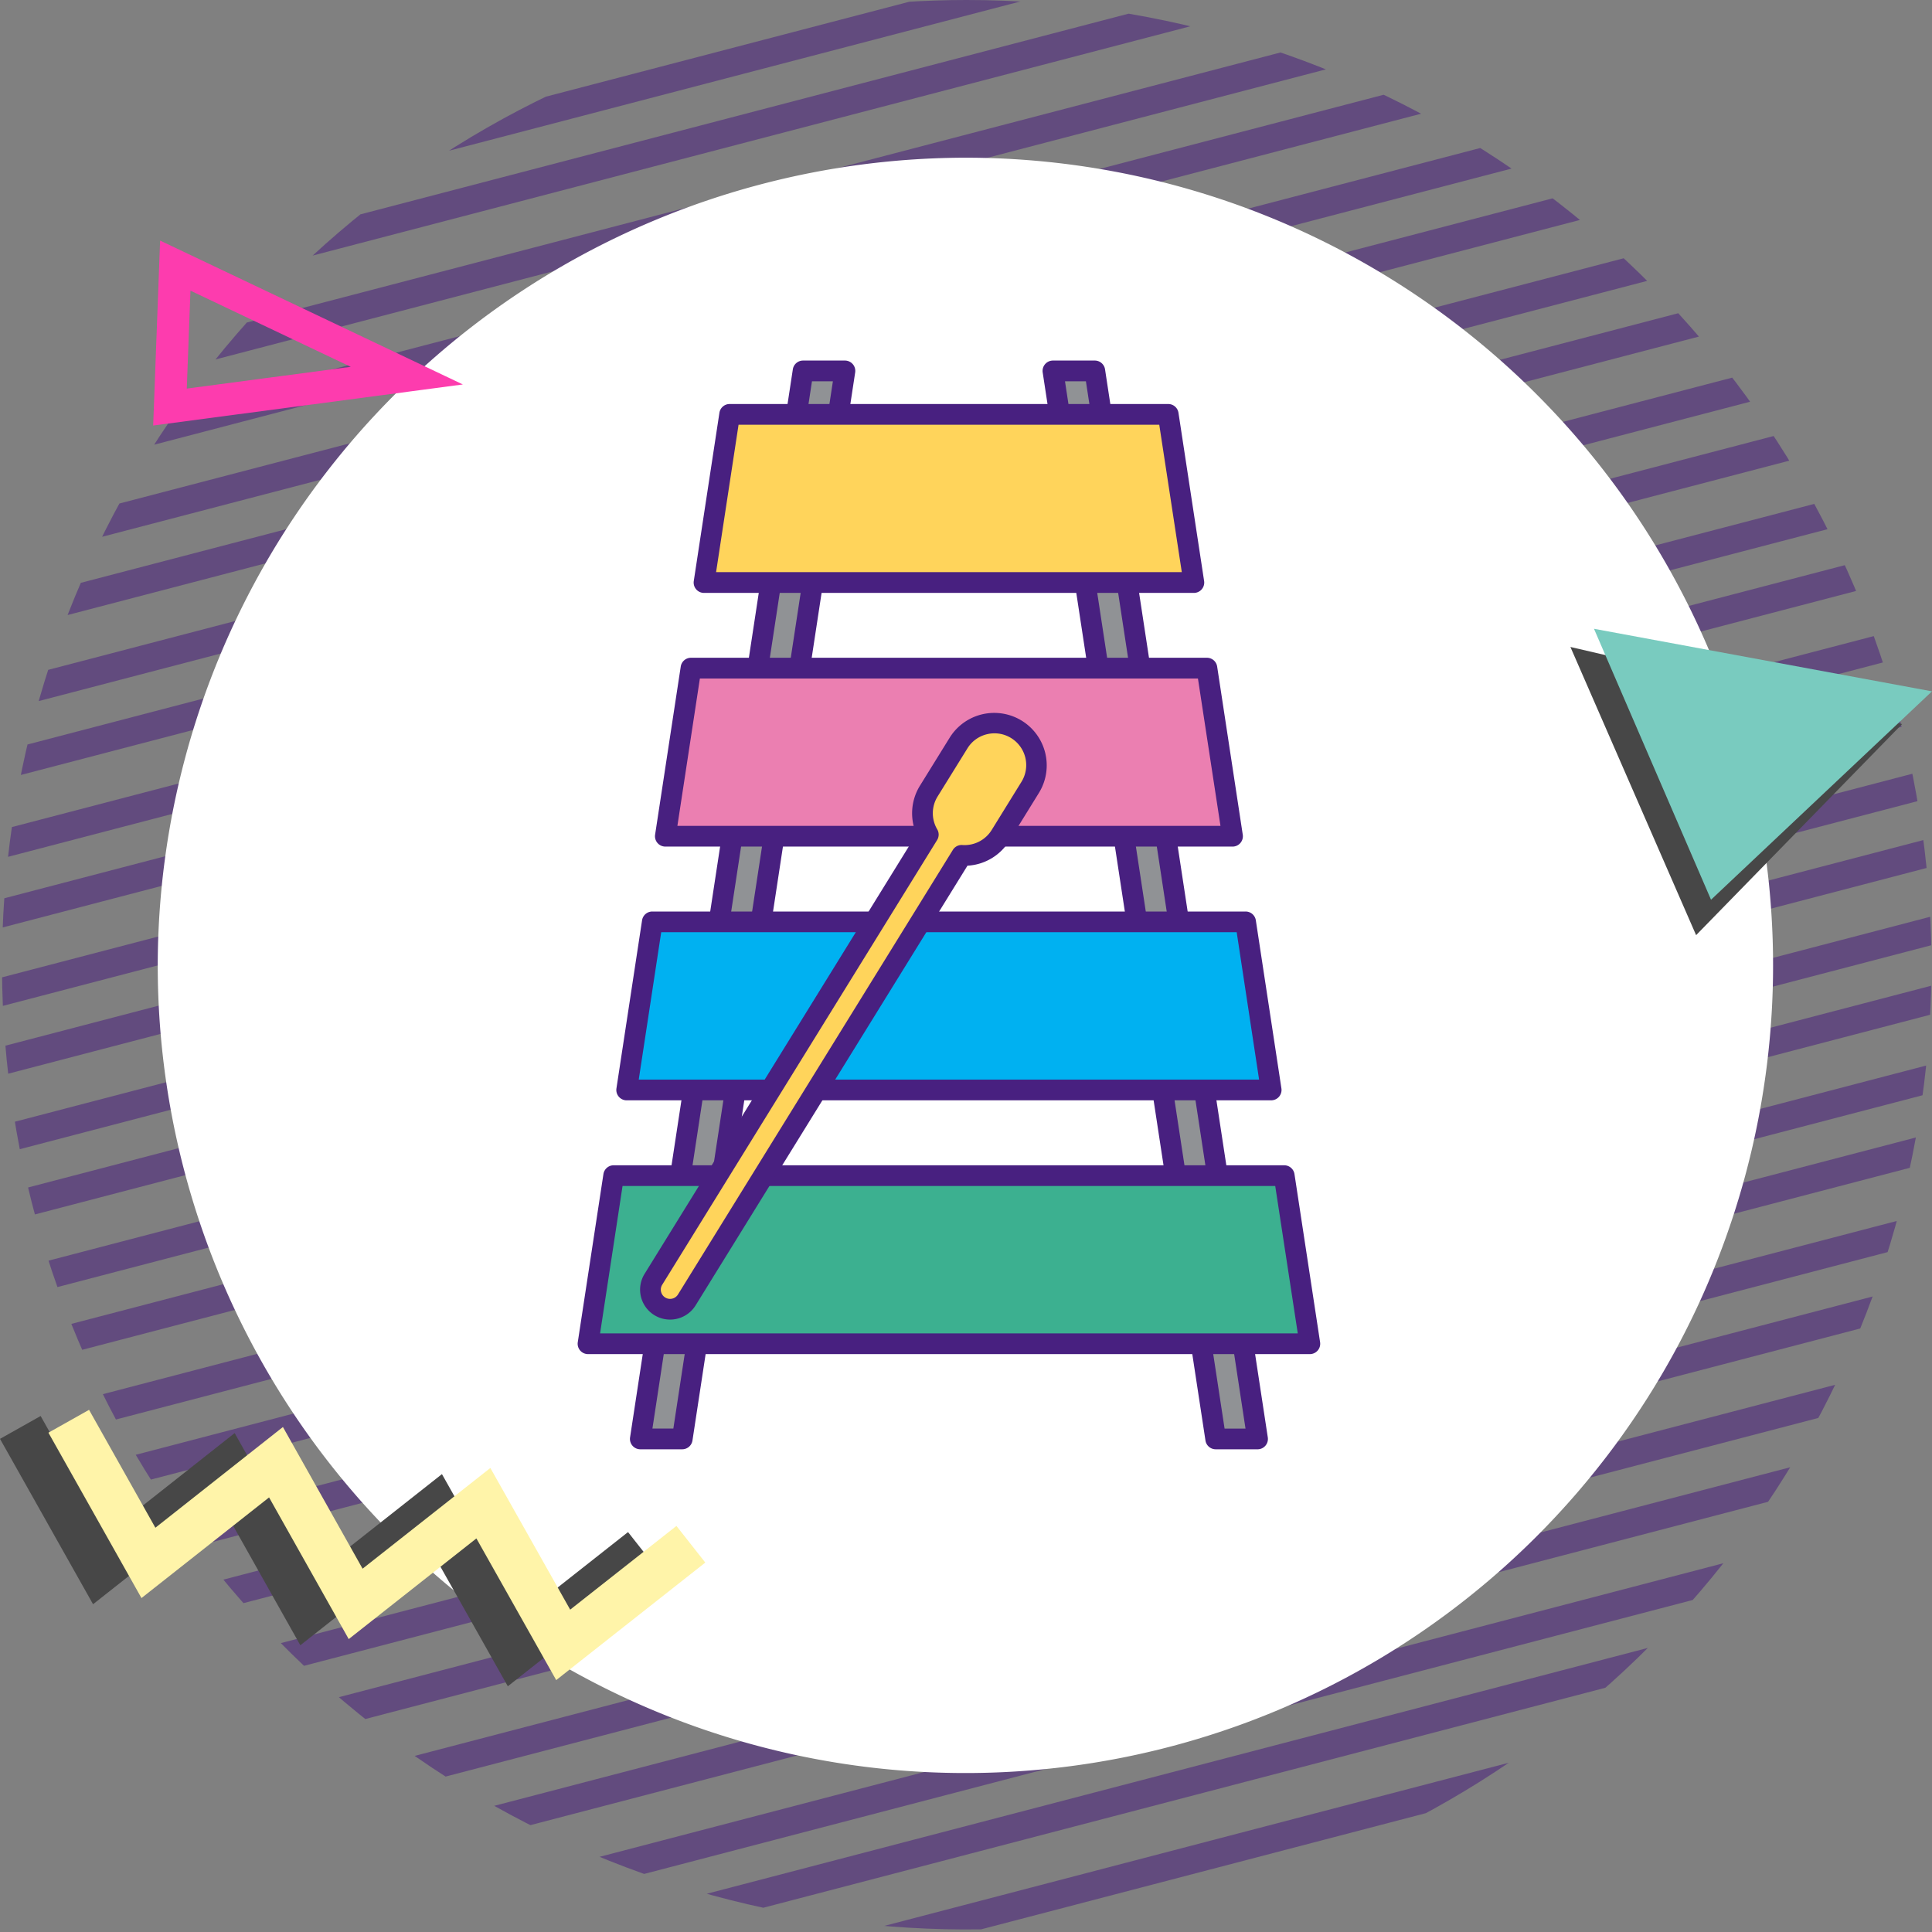 <svg xmlns="http://www.w3.org/2000/svg" xmlns:xlink="http://www.w3.org/1999/xlink" width="120" height="120" viewBox="0 0 120 120">
  <rect x="0" y="0" width="120" height="120" fill="#808080" stroke="none"/>
  <defs>
    <clipPath id="clip-path">
      <path id="Trazado_610742" data-name="Trazado 610742" d="M130,61.713a59.921,59.921,0,1,0,15.2-1.962A59.99,59.99,0,0,0,130,61.713" transform="translate(-85.163 -59.751)" fill="none" stroke="#624b7e" stroke-width="1"/>
    </clipPath>
    <clipPath id="clip-path-2">
      <rect id="Rectángulo_378828" data-name="Rectángulo 378828" width="46.12" height="67.623" fill="none"/>
    </clipPath>
  </defs>
  <g id="Grupo_1074726" data-name="Grupo 1074726" transform="translate(-757 -4900)">
    <g id="Grupo_1073765" data-name="Grupo 1073765" transform="translate(757 4900)">
      <g id="Grupo_1073704" data-name="Grupo 1073704">
        <g id="Grupo_1073463" data-name="Grupo 1073463" clip-path="url(#clip-path)">
          <line id="Línea_2945" data-name="Línea 2945" x1="141.717" y2="37.022" transform="translate(-26.188 -14.426)" fill="none" stroke="#624b7e" stroke-miterlimit="10" stroke-width="1.728"/>
          <line id="Línea_2946" data-name="Línea 2946" x1="141.716" y2="37.022" transform="translate(-23.944 -5.837)" fill="none" stroke="#624b7e" stroke-miterlimit="10" stroke-width="1.728"/>
          <line id="Línea_2947" data-name="Línea 2947" x1="141.716" y2="37.023" transform="translate(-21.7 2.751)" fill="none" stroke="#624b7e" stroke-miterlimit="10" stroke-width="1.728"/>
          <line id="Línea_2948" data-name="Línea 2948" x1="141.718" y2="37.023" transform="translate(-19.455 11.34)" fill="none" stroke="#624b7e" stroke-miterlimit="10" stroke-width="1.728"/>
          <line id="Línea_2949" data-name="Línea 2949" x1="141.716" y2="37.024" transform="translate(-17.211 19.929)" fill="none" stroke="#624b7e" stroke-miterlimit="10" stroke-width="1.728"/>
          <line id="Línea_2950" data-name="Línea 2950" x1="141.716" y2="37.023" transform="translate(-14.969 28.518)" fill="none" stroke="#624b7e" stroke-miterlimit="10" stroke-width="1.728"/>
          <line id="Línea_2951" data-name="Línea 2951" x1="141.717" y2="37.022" transform="translate(-12.724 37.108)" fill="none" stroke="#624b7e" stroke-miterlimit="10" stroke-width="1.728"/>
          <line id="Línea_2952" data-name="Línea 2952" x1="141.718" y2="37.022" transform="translate(-10.48 45.697)" fill="none" stroke="#624b7e" stroke-miterlimit="10" stroke-width="1.728"/>
          <line id="Línea_2953" data-name="Línea 2953" x1="141.716" y2="37.023" transform="translate(-8.237 54.285)" fill="none" stroke="#624b7e" stroke-miterlimit="10" stroke-width="1.728"/>
          <line id="Línea_2954" data-name="Línea 2954" x1="141.715" y2="37.023" transform="translate(-5.993 62.874)" fill="none" stroke="#624b7e" stroke-miterlimit="10" stroke-width="1.728"/>
          <line id="Línea_2955" data-name="Línea 2955" x1="141.716" y2="37.022" transform="translate(-3.749 71.464)" fill="none" stroke="#624b7e" stroke-miterlimit="10" stroke-width="1.728"/>
          <line id="Línea_2956" data-name="Línea 2956" x1="141.716" y2="37.022" transform="translate(-1.505 80.054)" fill="none" stroke="#624b7e" stroke-miterlimit="10" stroke-width="1.728"/>
          <line id="Línea_2957" data-name="Línea 2957" x1="141.718" y2="37.024" transform="translate(0.761 88.73)" fill="none" stroke="#624b7e" stroke-miterlimit="10" stroke-width="1.728"/>
          <line id="Línea_2958" data-name="Línea 2958" x1="141.717" y2="37.022" transform="translate(2.94 97.072)" fill="none" stroke="#624b7e" stroke-miterlimit="10" stroke-width="1.728"/>
          <line id="Línea_2959" data-name="Línea 2959" x1="141.717" y2="37.022" transform="translate(-27.38 -18.99)" fill="none" stroke="#624b7e" stroke-miterlimit="10" stroke-width="1.728"/>
          <line id="Línea_2960" data-name="Línea 2960" x1="141.716" y2="37.022" transform="translate(-25.136 -10.401)" fill="none" stroke="#624b7e" stroke-miterlimit="10" stroke-width="1.728"/>
          <line id="Línea_2961" data-name="Línea 2961" x1="141.716" y2="37.023" transform="translate(-22.892 -1.813)" fill="none" stroke="#624b7e" stroke-miterlimit="10" stroke-width="1.728"/>
          <line id="Línea_2962" data-name="Línea 2962" x1="141.718" y2="37.023" transform="translate(-20.648 6.776)" fill="none" stroke="#624b7e" stroke-miterlimit="10" stroke-width="1.728"/>
          <line id="Línea_2963" data-name="Línea 2963" x1="141.716" y2="37.023" transform="translate(-18.404 15.365)" fill="none" stroke="#624b7e" stroke-miterlimit="10" stroke-width="1.728"/>
          <line id="Línea_2964" data-name="Línea 2964" x1="141.716" y2="37.024" transform="translate(-16.162 23.954)" fill="none" stroke="#624b7e" stroke-miterlimit="10" stroke-width="1.728"/>
          <line id="Línea_2965" data-name="Línea 2965" x1="141.716" y2="37.021" transform="translate(-13.917 32.544)" fill="none" stroke="#624b7e" stroke-miterlimit="10" stroke-width="1.728"/>
          <line id="Línea_2966" data-name="Línea 2966" x1="141.718" y2="37.022" transform="translate(-11.673 41.132)" fill="none" stroke="#624b7e" stroke-miterlimit="10" stroke-width="1.728"/>
          <line id="Línea_2967" data-name="Línea 2967" x1="141.716" y2="37.022" transform="translate(-9.429 49.721)" fill="none" stroke="#624b7e" stroke-miterlimit="10" stroke-width="1.728"/>
          <line id="Línea_2968" data-name="Línea 2968" x1="141.715" y2="37.022" transform="translate(-7.186 58.31)" fill="none" stroke="#624b7e" stroke-miterlimit="10" stroke-width="1.728"/>
          <line id="Línea_2969" data-name="Línea 2969" x1="141.715" y2="37.022" transform="translate(-4.941 66.9)" fill="none" stroke="#624b7e" stroke-miterlimit="10" stroke-width="1.728"/>
          <line id="Línea_2970" data-name="Línea 2970" x1="141.716" y2="37.022" transform="translate(-2.698 75.489)" fill="none" stroke="#624b7e" stroke-miterlimit="10" stroke-width="1.728"/>
          <line id="Línea_2971" data-name="Línea 2971" x1="141.717" y2="37.023" transform="translate(-0.432 84.166)" fill="none" stroke="#624b7e" stroke-miterlimit="10" stroke-width="1.728"/>
          <line id="Línea_2972" data-name="Línea 2972" x1="141.716" y2="37.021" transform="translate(1.748 92.508)" fill="none" stroke="#624b7e" stroke-miterlimit="10" stroke-width="1.728"/>
        </g>
      </g>
      <g id="Grupo_1073705" data-name="Grupo 1073705" transform="translate(9.797 9.795)">
        <path id="Trazado_608385" data-name="Trazado 608385" d="M50.33,0A50.166,50.166,0,1,1,0,50.166,50.248,50.248,0,0,1,50.33,0Z" transform="translate(0 0)" fill="#fff"/>
      </g>
      <g id="Grupo_1073706" data-name="Grupo 1073706" transform="translate(97.541 39.055)">
        <path id="Trazado_611008" data-name="Trazado 611008" d="M7.807,23.89,20.6,10.78,0,5.99Z" transform="translate(0 -4.861)" fill="#474747"/>
        <path id="Trazado_611009" data-name="Trazado 611009" d="M15.041,16.829,28.765,3.886,7.771,0Z" transform="translate(-6.307 0)" fill="#79cbbf"/>
      </g>
      <g id="Grupo_1073707" data-name="Grupo 1073707" transform="translate(0 87.567)">
        <path id="Trazado_610799" data-name="Trazado 610799" d="M0,2.743,5.78,13.015l7.926-6.252,4.948,8.8,7.929-6.253,4.958,8.8,9.26-7.3L39.008,8.533l-6.6,5.2-4.958-8.8-7.927,6.251-4.948-8.8L6.644,8.645,2.524,1.323Z" transform="translate(0 -0.94)" fill="#474747"/>
        <path id="Trazado_610800" data-name="Trazado 610800" d="M12.91,0,10.387,1.42l5.779,10.272L24.092,5.44l4.947,8.8,7.93-6.253,4.957,8.8,9.26-7.3L49.394,7.211l-6.6,5.2-4.958-8.8L29.9,9.867l-4.948-8.8L17.03,7.323Z" transform="translate(-7.379 0)" fill="#fff4a9"/>
      </g>
      <path id="Trazado_611010" data-name="Trazado 611010" d="M19.556,9.623,5.175,2.789l-.329,8.785Z" transform="translate(5.712 13.709)" fill="none" stroke="#fd3cae" stroke-miterlimit="10" stroke-width="2"/>
    </g>
    <g id="Grupo_1074736" data-name="Grupo 1074736" transform="translate(792.88 4922.395)">
      <path id="Trazado_612653" data-name="Trazado 612653" d="M15.969,68.546,26.077,2.21h-2.6L13.368,68.546Z" transform="translate(-9.475 -1.566)" fill="#909295"/>
      <g id="Grupo_1074735" data-name="Grupo 1074735">
        <g id="Grupo_1074734" data-name="Grupo 1074734" clip-path="url(#clip-path-2)">
          <path id="Trazado_612654" data-name="Trazado 612654" d="M14.4,67.623H11.8a.643.643,0,0,1-.636-.741L21.273.547A.643.643,0,0,1,21.909,0h2.6a.643.643,0,0,1,.636.741L15.039,67.076a.643.643,0,0,1-.636.547m-1.851-1.287h1.3L23.762,1.287h-1.3Z" transform="translate(-7.909)" fill="#482080"/>
          <path id="Trazado_612655" data-name="Trazado 612655" d="M114.08,68.546,103.972,2.21h-2.6L111.48,68.546Z" transform="translate(-71.851 -1.566)" fill="#909295"/>
          <path id="Trazado_612656" data-name="Trazado 612656" d="M112.514,67.623h-2.6a.643.643,0,0,1-.636-.547L99.169.741A.643.643,0,0,1,99.805,0h2.6a.643.643,0,0,1,.636.547L113.15,66.883a.643.643,0,0,1-.636.741m-2.048-1.287h1.3L101.853,1.287h-1.3Z" transform="translate(-70.285 0)" fill="#482080"/>
          <path id="Trazado_612657" data-name="Trazado 612657" d="M55.785,11.477H28.544L26.952,21.92H57.376Z" transform="translate(-19.103 -8.135)" fill="#ffd45b"/>
          <path id="Trazado_612658" data-name="Trazado 612658" d="M55.81,21H25.385a.643.643,0,0,1-.636-.741L26.341,9.814a.643.643,0,0,1,.636-.547H54.218a.643.643,0,0,1,.636.547l1.592,10.443A.643.643,0,0,1,55.81,21M26.134,19.71H55.061l-1.4-9.156H27.53Z" transform="translate(-17.537 -6.568)" fill="#482080"/>
          <path id="Trazado_612659" data-name="Trazado 612659" d="M52.34,65.6H20.294L18.7,76.044H53.932Z" transform="translate(-13.257 -46.499)" fill="#eb7fb1"/>
          <path id="Trazado_612660" data-name="Trazado 612660" d="M52.365,75.121H17.136a.643.643,0,0,1-.636-.741L18.092,63.94a.643.643,0,0,1,.636-.547H50.774a.643.643,0,0,1,.636.547L53,74.381a.643.643,0,0,1-.636.741m-34.48-1.287H51.616l-1.4-9.154H19.281Z" transform="translate(-11.69 -44.933)" fill="#482080"/>
          <path id="Trazado_612661" data-name="Trazado 612661" d="M48.9,119.723H12.045l-1.591,10.441h40.03Z" transform="translate(-7.41 -84.859)" fill="#00b1f1"/>
          <path id="Trazado_612662" data-name="Trazado 612662" d="M48.918,129.242H8.888a.644.644,0,0,1-.637-.741L9.843,118.06a.643.643,0,0,1,.636-.546h36.85a.643.643,0,0,1,.636.547L49.554,128.5a.644.644,0,0,1-.636.741M9.636,127.955H48.168L46.776,118.8H11.032Z" transform="translate(-5.843 -83.293)" fill="#482080"/>
          <path id="Trazado_612663" data-name="Trazado 612663" d="M45.452,173.849H3.8L2.21,184.29H47.043Z" transform="translate(-1.567 -123.223)" fill="#3cb090"/>
          <path id="Trazado_612664" data-name="Trazado 612664" d="M45.476,183.368H.643a.643.643,0,0,1-.636-.741L1.6,172.186a.643.643,0,0,1,.636-.546h41.65a.644.644,0,0,1,.636.546l1.591,10.441a.643.643,0,0,1-.636.741M1.392,182.081H44.727l-1.4-9.154H2.788Z" transform="translate(0 -121.657)" fill="#482080"/>
          <path id="Trazado_612665" data-name="Trazado 612665" d="M38.262,77.689a2.617,2.617,0,0,1,.85,3.6l-1.851,2.995a2.622,2.622,0,0,1-2.405,1.232L17.781,113.136a1.219,1.219,0,0,1-2.075-1.281L32.782,84.235a2.615,2.615,0,0,1,.028-2.7l1.853-2.994a2.615,2.615,0,0,1,3.6-.85" transform="translate(-11.003 -54.789)" fill="#ffd45b"/>
          <path id="Trazado_612666" data-name="Trazado 612666" d="M15.172,112.787a1.861,1.861,0,0,1-1.58-2.842l16.885-27.31a3.254,3.254,0,0,1,.217-3.008l1.854-2.994a3.259,3.259,0,0,1,5.543,3.429L36.24,83.056a3.258,3.258,0,0,1-2.594,1.538L16.76,111.905a1.866,1.866,0,0,1-1.588.882M35.323,76.373a1.985,1.985,0,0,0-.456.054,1.955,1.955,0,0,0-1.224.882L31.789,80.3a1.969,1.969,0,0,0-.021,2.037.644.644,0,0,1-.007.665L14.686,110.624a.566.566,0,0,0-.072.432.576.576,0,0,0,1.051.172L32.741,83.611a.636.636,0,0,1,.59-.3,1.98,1.98,0,0,0,1.816-.929L37,79.385a1.973,1.973,0,0,0-.641-2.717h0a1.958,1.958,0,0,0-1.032-.295" transform="translate(-9.435 -53.22)" fill="#482080"/>
        </g>
      </g>
    </g>
  </g>
</svg>
